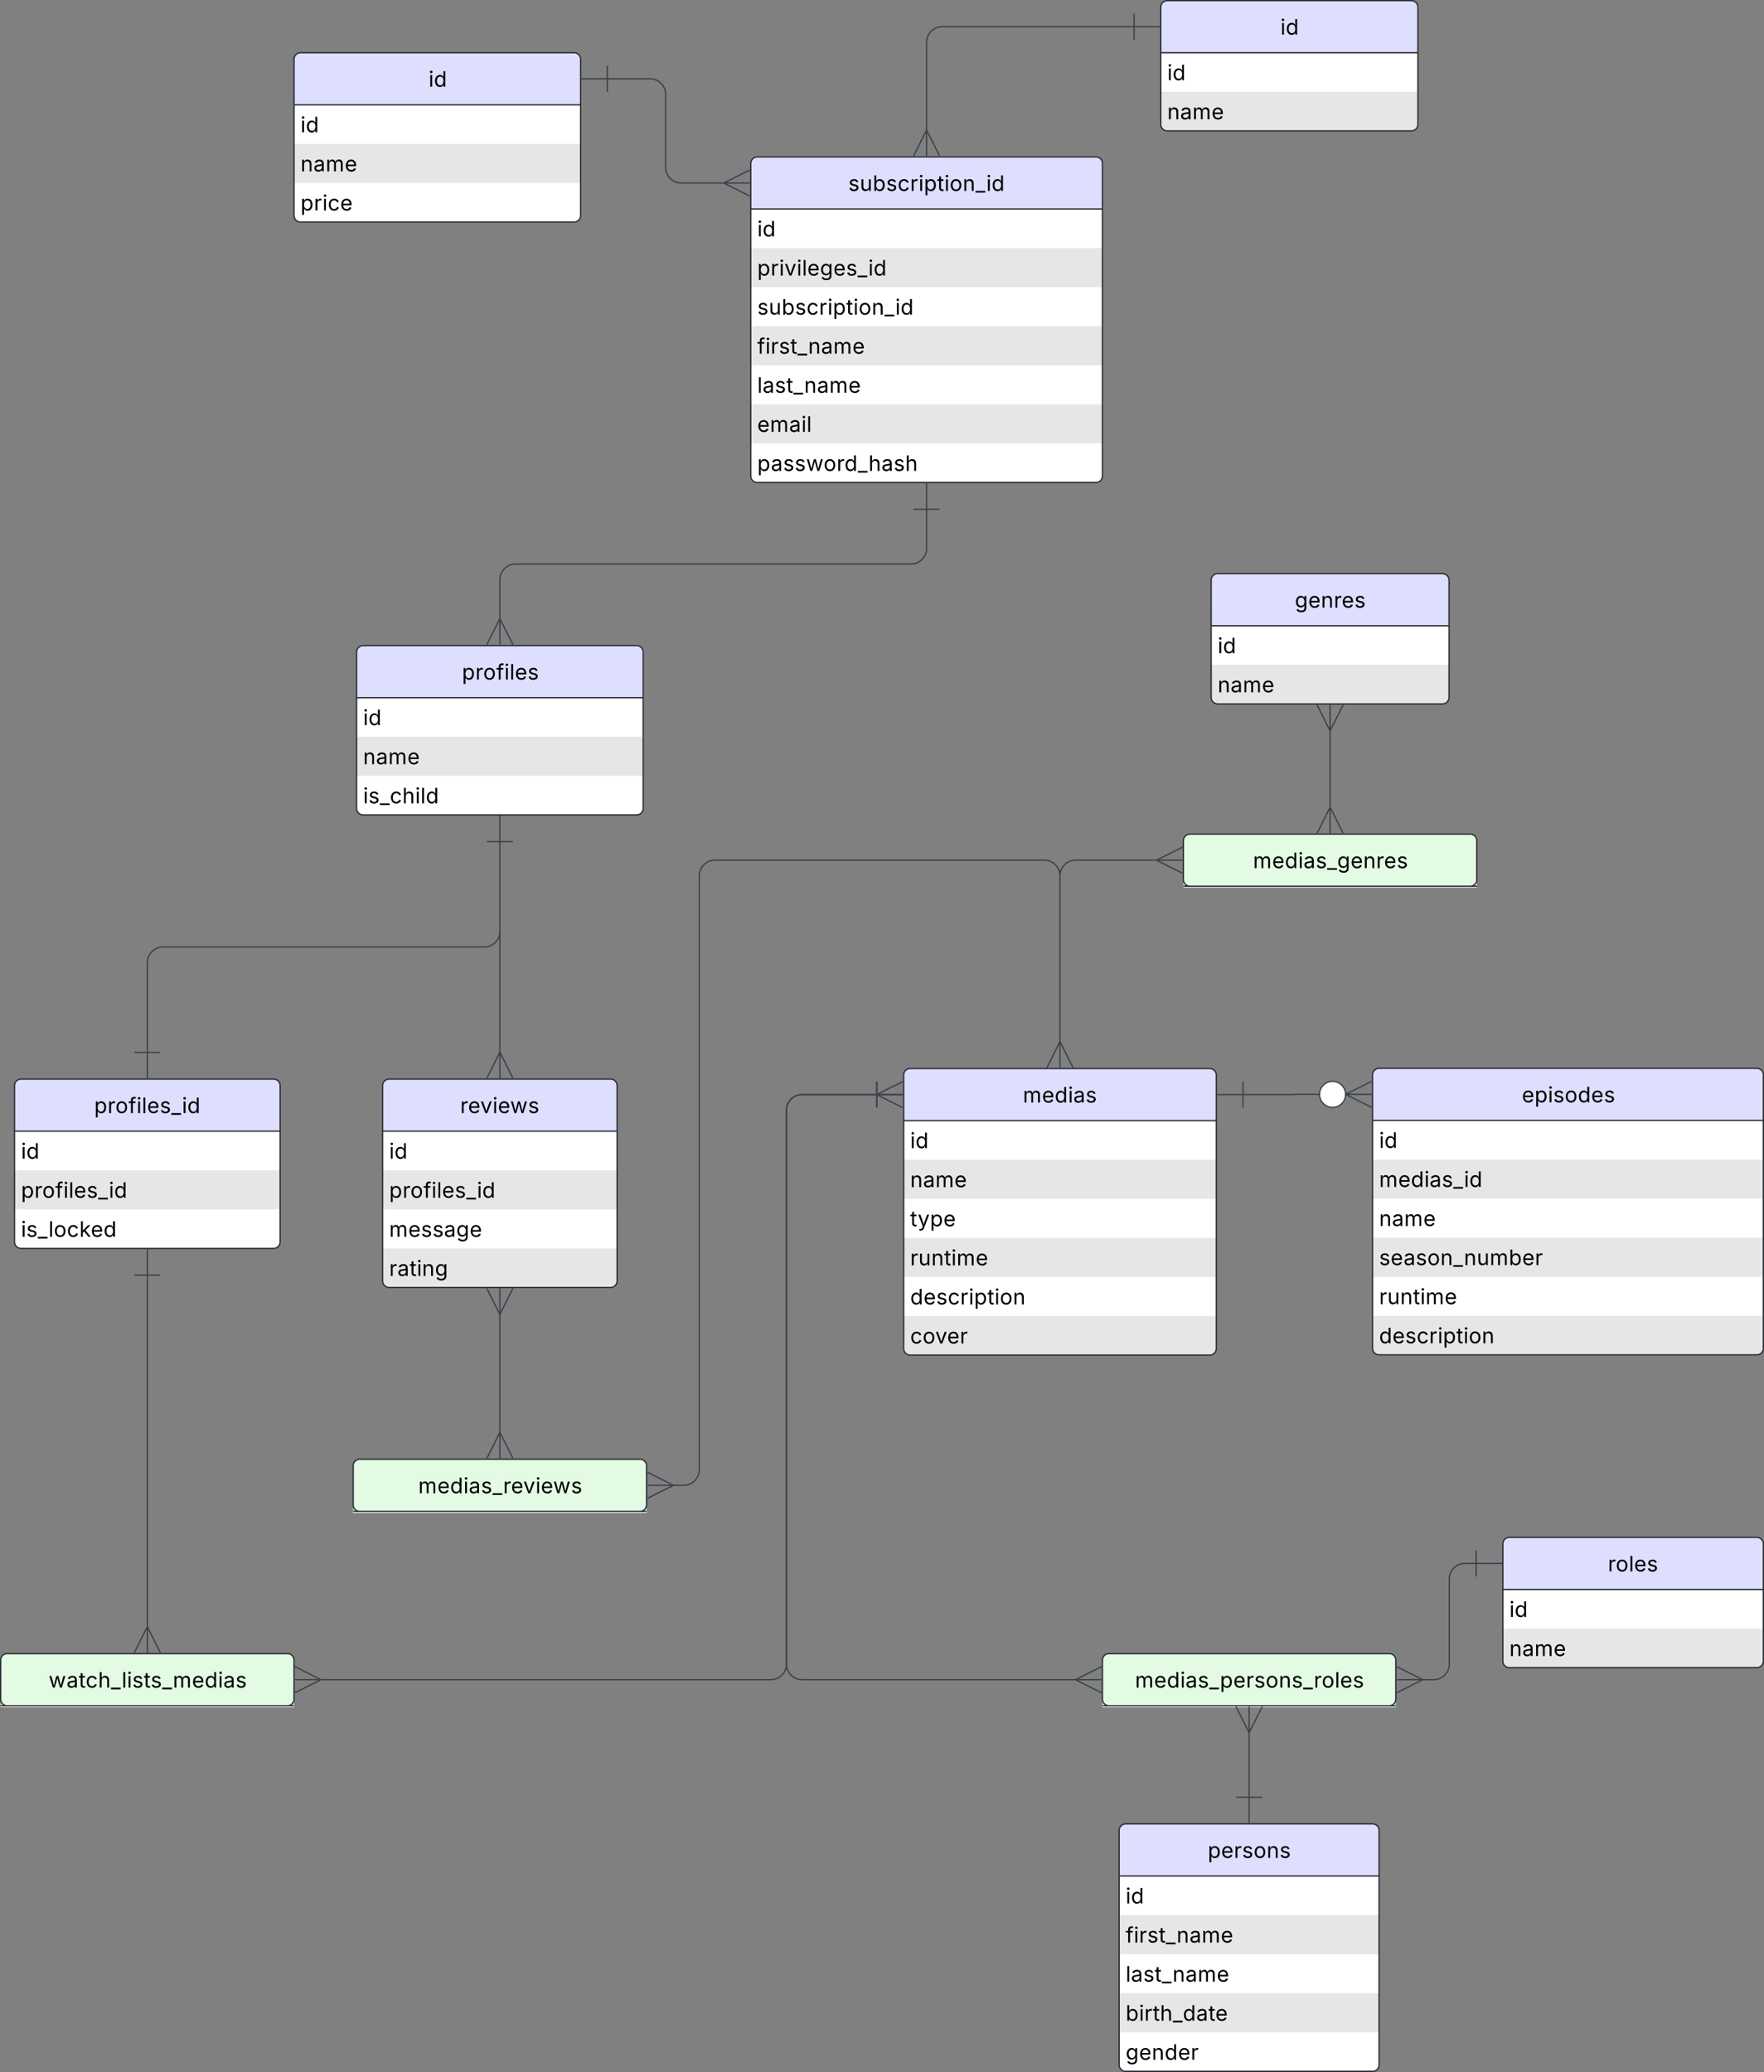 <svg xmlns="http://www.w3.org/2000/svg" xmlns:xlink="http://www.w3.org/1999/xlink" xmlns:lucid="lucid" width="1354.26" height="1591"><rect width="100%" height="100%" fill="#808080" stroke="none"/><g transform="translate(-2806.166 657.089)" lucid:page-tab-id="0_0"><path d="M3382.54-531.6a5 5 0 0 1 5-5h260a5 5 0 0 1 5 5v240a5 5 0 0 1-5 5h-260a5 5 0 0 1-5-5z" fill="#fff"/><path d="M3382.54-496.6v-35a5 5 0 0 1 5-5h260a5 5 0 0 1 5 5v35" fill="#dedeff"/><path d="M3382.54-496.6v31h270v-31" fill="#fff"/><path d="M3382.54-466.6v31h270v-31" fill="#e6e6e6"/><path d="M3382.54-436.6v31h270v-31" fill="#fff"/><path d="M3382.54-406.6v31h270v-31" fill="#e6e6e6"/><path d="M3382.54-376.6v31h270v-31" fill="#fff"/><path d="M3382.54-346.6v31h270v-31" fill="#e6e6e6"/><path d="M3382.54-316.6v25a5 5 0 0 0 5 5h260a5 5 0 0 0 5-5v-25" fill="#fff"/><path d="M3382.54-496.6h270M3382.54-531.6a5 5 0 0 1 5-5h260a5 5 0 0 1 5 5v240a5 5 0 0 1-5 5h-260a5 5 0 0 1-5-5z" stroke="#282c33" fill="none"/><use xlink:href="#a" transform="matrix(1,0,0,1,3392.54,-536.589) translate(64.894 26.09)"/><use xlink:href="#b" transform="matrix(1,0,0,1,3387.54,-494.089) translate(0 18.59)"/><use xlink:href="#c" transform="matrix(1,0,0,1,3387.54,-464.089) translate(0 18.59)"/><use xlink:href="#a" transform="matrix(1,0,0,1,3387.54,-434.089) translate(0 18.59)"/><use xlink:href="#d" transform="matrix(1,0,0,1,3387.54,-404.089) translate(0 18.59)"/><use xlink:href="#e" transform="matrix(1,0,0,1,3387.54,-374.089) translate(0 18.59)"/><use xlink:href="#f" transform="matrix(1,0,0,1,3387.54,-344.089) translate(0 18.59)"/><use xlink:href="#g" transform="matrix(1,0,0,1,3387.54,-314.089) translate(0 18.59)"/><path d="M3031.9-611.6a5 5 0 0 1 5-5h210a5 5 0 0 1 5 5v120a5 5 0 0 1-5 5h-210a5 5 0 0 1-5-5z" fill="#fff"/><path d="M3031.9-576.6v-35a5 5 0 0 1 5-5h210a5 5 0 0 1 5 5v35" fill="#dedeff"/><path d="M3031.9-576.6v31h220v-31" fill="#fff"/><path d="M3031.9-546.6v31h220v-31" fill="#e6e6e6"/><path d="M3031.9-516.6v25a5 5 0 0 0 5 5h210a5 5 0 0 0 5-5v-25" fill="#fff"/><path d="M3031.9-576.6h220M3031.9-611.6a5 5 0 0 1 5-5h210a5 5 0 0 1 5 5v120a5 5 0 0 1-5 5h-210a5 5 0 0 1-5-5z" stroke="#282c33" fill="none"/><use xlink:href="#b" transform="matrix(1,0,0,1,3041.887,-616.589) translate(93.348 26.09)"/><use xlink:href="#b" transform="matrix(1,0,0,1,3036.887,-574.089) translate(0 18.59)"/><use xlink:href="#h" transform="matrix(1,0,0,1,3036.887,-544.089) translate(0 18.59)"/><use xlink:href="#i" transform="matrix(1,0,0,1,3036.887,-514.089) translate(0 18.59)"/><path d="M3272.4-596.6h32.8a12 12 0 0 1 12 12v56.04a12 12 0 0 0 12 12h33.43M3252.4-596.6h20m0 10v-20M3381.82-516.56h-20m20-10l-20 10m20 10l-20-10" stroke="#3a414a" fill="none"/><path d="M3697.32-651.6a5 5 0 0 1 5-5h187.4a5 5 0 0 1 5 5v90a5 5 0 0 1-5 5h-187.4a5 5 0 0 1-5-5z" fill="#fff"/><path d="M3697.32-616.6v-35a5 5 0 0 1 5-5h187.4a5 5 0 0 1 5 5v35" fill="#dedeff"/><path d="M3697.32-616.6v31h197.4v-31" fill="#fff"/><path d="M3697.32-586.6v25a5 5 0 0 0 5 5h187.4a5 5 0 0 0 5-5v-25" fill="#e6e6e6"/><path d="M3697.32-616.6h197.4M3697.32-651.6a5 5 0 0 1 5-5h187.4a5 5 0 0 1 5 5v90a5 5 0 0 1-5 5h-187.4a5 5 0 0 1-5-5z" stroke="#282c33" fill="none"/><use xlink:href="#b" transform="matrix(1,0,0,1,3707.319,-656.589) translate(81.848 26.09)"/><use xlink:href="#b" transform="matrix(1,0,0,1,3702.319,-614.089) translate(0 18.59)"/><use xlink:href="#h" transform="matrix(1,0,0,1,3702.319,-584.089) translate(0 18.59)"/><path d="M3676.82-636.6h-147.28a12 12 0 0 0-12 12v68.1M3696.82-636.6h-20m0-10v20M3517.54-537.3v-20m10 20l-10-20m-10 20l10-20" stroke="#3a414a" fill="none"/><path d="M2817.32 176.5a5 5 0 0 1 5-5h193.9a5 5 0 0 1 5.02 5v120a5 5 0 0 1-5 5H2822.3a5 5 0 0 1-5-5z" fill="#fff"/><path d="M2817.32 211.5v-35a5 5 0 0 1 5-5h193.9a5 5 0 0 1 5.02 5v35" fill="#dedeff"/><path d="M2817.32 211.5v31h203.9l.02-31" fill="#fff"/><path d="M2817.32 241.5v31h203.9l.02-31" fill="#e6e6e6"/><path d="M2817.32 271.5v25a5 5 0 0 0 5 5h193.9a5 5 0 0 0 5.02-5v-25" fill="#fff"/><path d="M2817.32 211.5h203.9M2817.32 176.5a5 5 0 0 1 5-5h193.9a5 5 0 0 1 5.02 5v120a5 5 0 0 1-5 5H2822.3a5 5 0 0 1-5-5z" stroke="#282c33" fill="none"/><use xlink:href="#j" transform="matrix(1,0,0,1,2827.319,171.512) translate(51.143 26.09)"/><use xlink:href="#b" transform="matrix(1,0,0,1,2822.319,214.012) translate(0 18.59)"/><use xlink:href="#j" transform="matrix(1,0,0,1,2822.319,244.012) translate(0 18.59)"/><use xlink:href="#k" transform="matrix(1,0,0,1,2822.319,274.012) translate(0 18.59)"/><path d="M3079.93-156.36a5 5 0 0 1 5-5h210a5 5 0 0 1 5 5v120a5 5 0 0 1-5 5h-210a5 5 0 0 1-5-5z" fill="#fff"/><path d="M3079.93-121.36v-35a5 5 0 0 1 5-5h210a5 5 0 0 1 5 5v35" fill="#dedeff"/><path d="M3079.93-121.36v31h220v-31" fill="#fff"/><path d="M3079.93-91.36v31h220v-31" fill="#e6e6e6"/><path d="M3079.93-61.36v25a5 5 0 0 0 5 5h210a5 5 0 0 0 5-5v-25" fill="#fff"/><path d="M3079.93-121.36h220M3079.93-156.36a5 5 0 0 1 5-5h210a5 5 0 0 1 5 5v120a5 5 0 0 1-5 5h-210a5 5 0 0 1-5-5z" stroke="#282c33" fill="none"/><use xlink:href="#l" transform="matrix(1,0,0,1,3089.929,-161.363) translate(70.894 26.09)"/><use xlink:href="#b" transform="matrix(1,0,0,1,3084.929,-118.863) translate(0 18.59)"/><use xlink:href="#h" transform="matrix(1,0,0,1,3084.929,-88.863) translate(0 18.59)"/><use xlink:href="#m" transform="matrix(1,0,0,1,3084.929,-58.863) translate(0 18.59)"/><path d="M3517.54-266.1v30.12a12 12 0 0 1-12 12h-303.6a12 12 0 0 0-12 12v30.7M3517.54-286.1v20m-10 0h20M3189.93-162.1v-20m10 20l-10-20m-10 20l10-20M3189.93-10.86V151.6M3189.93-30.86v20m-10 0h20M3189.93 170.8v-20m10 20l-10-20m-10 20l10-20M3189.93-10.86v68.94a12 12 0 0 1-12 12h-246.65a12 12 0 0 0-12 12V151M3189.93-30.86v20m-10 0h20M2919.28 171v-20m10 0h-20" stroke="#3a414a" fill="none"/><path d="M3499.93 168.4a5 5 0 0 1 5-5h230a5 5 0 0 1 5 5v210a5 5 0 0 1-5 5h-230a5 5 0 0 1-5-5z" fill="#fff"/><path d="M3499.93 203.4v-35a5 5 0 0 1 5-5h230a5 5 0 0 1 5 5v35" fill="#dedeff"/><path d="M3499.93 203.4v31h240v-31" fill="#fff"/><path d="M3499.93 233.4v31h240v-31" fill="#e6e6e6"/><path d="M3499.93 263.4v31h240v-31" fill="#fff"/><path d="M3499.93 293.4v31h240v-31" fill="#e6e6e6"/><path d="M3499.93 323.4v31h240v-31" fill="#fff"/><path d="M3499.93 353.4v25a5 5 0 0 0 5 5h230a5 5 0 0 0 5-5v-25" fill="#e6e6e6"/><path d="M3499.93 203.4h240M3499.93 168.4a5 5 0 0 1 5-5h230a5 5 0 0 1 5 5v210a5 5 0 0 1-5 5h-230a5 5 0 0 1-5-5z" stroke="#282c33" fill="none"/><use xlink:href="#n" transform="matrix(1,0,0,1,3509.929,163.411) translate(81.518 26.09)"/><use xlink:href="#b" transform="matrix(1,0,0,1,3504.929,205.911) translate(0 18.59)"/><use xlink:href="#h" transform="matrix(1,0,0,1,3504.929,235.911) translate(0 18.59)"/><use xlink:href="#o" transform="matrix(1,0,0,1,3504.929,265.911) translate(0 18.59)"/><use xlink:href="#p" transform="matrix(1,0,0,1,3504.929,295.911) translate(0 18.59)"/><use xlink:href="#q" transform="matrix(1,0,0,1,3504.929,325.911) translate(0 18.59)"/><use xlink:href="#r" transform="matrix(1,0,0,1,3504.929,355.911) translate(0 18.59)"/><path d="M3479.43 183.4h-57.5a12 12 0 0 0-12 12v425.26a12 12 0 0 0 12 12h210.7M3499.43 183.4h-20m0-10v20M3651.82 632.66h-20m20-10l-20 10m20 10l-20-10" stroke="#3a414a" fill="none"/><path d="M3859.93 168.23a5 5 0 0 1 5-5h290a5 5 0 0 1 5 5v210a5 5 0 0 1-5 5h-290a5 5 0 0 1-5-5z" fill="#fff"/><path d="M3859.93 203.23v-35a5 5 0 0 1 5-5h290a5 5 0 0 1 5 5v35" fill="#dedeff"/><path d="M3859.93 203.23v31h300v-31" fill="#fff"/><path d="M3859.93 233.23v31h300v-31" fill="#e6e6e6"/><path d="M3859.93 263.23v31h300v-31" fill="#fff"/><path d="M3859.93 293.23v31h300v-31" fill="#e6e6e6"/><path d="M3859.93 323.23v31h300v-31" fill="#fff"/><path d="M3859.93 353.23v25a5 5 0 0 0 5 5h290a5 5 0 0 0 5-5v-25" fill="#e6e6e6"/><path d="M3859.93 203.23h300M3859.93 168.23a5 5 0 0 1 5-5h290a5 5 0 0 1 5 5v210a5 5 0 0 1-5 5h-290a5 5 0 0 1-5-5z" stroke="#282c33" fill="none"/><use xlink:href="#s" transform="matrix(1,0,0,1,3869.929,163.229) translate(104.609 26.09)"/><use xlink:href="#b" transform="matrix(1,0,0,1,3864.929,205.729) translate(0 18.59)"/><use xlink:href="#t" transform="matrix(1,0,0,1,3864.929,235.729) translate(0 18.59)"/><use xlink:href="#h" transform="matrix(1,0,0,1,3864.929,265.729) translate(0 18.59)"/><use xlink:href="#u" transform="matrix(1,0,0,1,3864.929,295.729) translate(0 18.59)"/><use xlink:href="#p" transform="matrix(1,0,0,1,3864.929,325.729) translate(0 18.59)"/><use xlink:href="#q" transform="matrix(1,0,0,1,3864.929,355.729) translate(0 18.59)"/><path d="M3736-211.6a5 5 0 0 1 5-5h172.62a5 5 0 0 1 5 5v90a5 5 0 0 1-5 5h-172.6a5 5 0 0 1-5-5z" fill="#fff"/><path d="M3736-176.6v-35a5 5 0 0 1 5-5h172.62a5 5 0 0 1 5 5v35" fill="#dedeff"/><path d="M3736-176.6v31h182.62v-31" fill="#fff"/><path d="M3736-146.6v25a5 5 0 0 0 5 5h172.62a5 5 0 0 0 5-5v-25" fill="#e6e6e6"/><path d="M3736-176.6h182.62M3736-211.6a5 5 0 0 1 5-5h172.62a5 5 0 0 1 5 5v90a5 5 0 0 1-5 5h-172.6a5 5 0 0 1-5-5z" stroke="#282c33" fill="none"/><use xlink:href="#v" transform="matrix(1,0,0,1,3746.014,-216.589) translate(54.232 26.09)"/><use xlink:href="#b" transform="matrix(1,0,0,1,3741.014,-174.089) translate(0 18.59)"/><use xlink:href="#h" transform="matrix(1,0,0,1,3741.014,-144.089) translate(0 18.59)"/><path d="M3665.37 748.4a5 5 0 0 1 5-5h189.56a5 5 0 0 1 5 5v180a5 5 0 0 1-5 5h-189.56a5 5 0 0 1-5-5z" fill="#fff"/><path d="M3665.37 783.4v-35a5 5 0 0 1 5-5h189.56a5 5 0 0 1 5 5v35" fill="#dedeff"/><path d="M3665.37 783.4v31h199.56v-31" fill="#fff"/><path d="M3665.37 813.4v31h199.56v-31" fill="#e6e6e6"/><path d="M3665.37 843.4v31h199.56v-31" fill="#fff"/><path d="M3665.37 873.4v31h199.56v-31" fill="#e6e6e6"/><path d="M3665.37 903.4v25a5 5 0 0 0 5 5h189.56a5 5 0 0 0 5-5v-25" fill="#fff"/><path d="M3665.37 783.4h199.56M3665.37 748.4a5 5 0 0 1 5-5h189.56a5 5 0 0 1 5 5v180a5 5 0 0 1-5 5h-189.56a5 5 0 0 1-5-5z" stroke="#282c33" fill="none"/><use xlink:href="#w" transform="matrix(1,0,0,1,3675.371,743.411) translate(58.044 26.09)"/><use xlink:href="#b" transform="matrix(1,0,0,1,3670.371,785.911) translate(0 18.59)"/><use xlink:href="#d" transform="matrix(1,0,0,1,3670.371,815.911) translate(0 18.59)"/><use xlink:href="#e" transform="matrix(1,0,0,1,3670.371,845.911) translate(0 18.59)"/><use xlink:href="#x" transform="matrix(1,0,0,1,3670.371,875.911) translate(0 18.59)"/><use xlink:href="#y" transform="matrix(1,0,0,1,3670.371,905.911) translate(0 18.59)"/><path d="M3959.93 528.4a5 5 0 0 1 5-5h190a5 5 0 0 1 5 5v90a5 5 0 0 1-5 5h-190a5 5 0 0 1-5-5z" fill="#fff"/><path d="M3959.93 563.4v-35a5 5 0 0 1 5-5h190a5 5 0 0 1 5 5v35" fill="#dedeff"/><path d="M3959.93 563.4v31h200v-31" fill="#fff"/><path d="M3959.93 593.4v25a5 5 0 0 0 5 5h190a5 5 0 0 0 5-5v-25" fill="#e6e6e6"/><path d="M3959.93 563.4h200M3959.93 528.4a5 5 0 0 1 5-5h190a5 5 0 0 1 5 5v90a5 5 0 0 1-5 5h-190a5 5 0 0 1-5-5z" stroke="#282c33" fill="none"/><use xlink:href="#z" transform="matrix(1,0,0,1,3969.929,523.411) translate(70.644 26.09)"/><use xlink:href="#b" transform="matrix(1,0,0,1,3964.929,565.911) translate(0 18.59)"/><use xlink:href="#h" transform="matrix(1,0,0,1,3964.929,595.911) translate(0 18.59)"/><path d="M3652.54 617.66a5 5 0 0 1 5-5h215.22a5 5 0 0 1 5 5v30a5 5 0 0 1-5 5h-215.22a5 5 0 0 1-5-5z" fill="#fff"/><path d="M3652.54 652.66v-35a5 5 0 0 1 5-5h215.22a5 5 0 0 1 5 5v35" fill="#e3fae3"/><path d="M3652.54 652.66v1h225.22v-1" fill="#fff"/><path d="M3652.54 652.66v1h225.22v-1" fill="#fff"/><path d="M3652.54 652.66v1h225.22v-1" fill="#fff"/><path d="M3652.54 652.66v1h225.22v-1M3652.54 652.66h225.22" fill="#fff"/><path d="M3652.54 652.66h225.22M3652.54 617.66a5 5 0 0 1 5-5h215.22a5 5 0 0 1 5 5v30a5 5 0 0 1-5 5h-215.22a5 5 0 0 1-5-5zM3712.54 652.66" stroke="#282c33" fill="none"/><use xlink:href="#A" transform="matrix(1,0,0,1,3662.54,612.662) translate(15.009 26.09)"/><path d="M3765.15 722.9v-50.33M3765.15 742.9v-20m10 0h-20M3765.15 653.4v20m-10-20l10 20m10-20l-10 20M3939.43 543.4h-8.6a12 12 0 0 0-12 12v65.26a12 12 0 0 1-12 12h-9.16M3959.43 543.4h-20m0-10v20M3878.48 632.66h20m-20 10l20-10m-20-10l20 10M3479.43 183.4h-57.5a12 12 0 0 0-12 12v425.26a12 12 0 0 1-12 12H3051.8M3499.2 183.4h-20m20-10l-20 10m20 10l-20-10m0-10v20M3032.6 632.66h20m-20 10l20-10m-20-10l20 10" stroke="#3a414a" fill="none"/><path d="M2806.67 617.66a5 5 0 0 1 5-5h215.22a5 5 0 0 1 5 5v30a5 5 0 0 1-5 5h-215.23a5 5 0 0 1-5-5z" fill="#fff"/><path d="M2806.67 652.66v-35a5 5 0 0 1 5-5h215.22a5 5 0 0 1 5 5v35" fill="#e3fae3"/><path d="M2806.67 652.66v1h225.22v-1" fill="#fff"/><path d="M2806.67 652.66v1h225.22v-1" fill="#fff"/><path d="M2806.67 652.66v1h225.22v-1" fill="#fff"/><path d="M2806.67 652.66v1h225.22v-1M2806.67 652.66h225.22" fill="#fff"/><path d="M2806.67 652.66h225.22M2806.67 617.66a5 5 0 0 1 5-5h215.22a5 5 0 0 1 5 5v30a5 5 0 0 1-5 5h-215.23a5 5 0 0 1-5-5zM2866.67 652.66" stroke="#282c33" fill="none"/><use xlink:href="#B" transform="matrix(1,0,0,1,2816.666,612.662) translate(26.836 26.09)"/><path d="M2919.28 322v270.75M2919.28 302v20m-10 0h20M2919.28 611.94v-20m10 20l-10-20m-10 20l10-20" stroke="#3a414a" fill="none"/><path d="M3099.93 176.5a5 5 0 0 1 5-5h170a5 5 0 0 1 5 5v150a5 5 0 0 1-5 5h-170a5 5 0 0 1-5-5z" fill="#fff"/><path d="M3099.93 211.5v-35a5 5 0 0 1 5-5h170a5 5 0 0 1 5 5v35" fill="#dedeff"/><path d="M3099.93 211.5v31h180v-31" fill="#fff"/><path d="M3099.93 241.5v31h180v-31" fill="#e6e6e6"/><path d="M3099.93 271.5v31h180v-31" fill="#fff"/><path d="M3099.93 301.5v25a5 5 0 0 0 5 5h170a5 5 0 0 0 5-5v-25" fill="#e6e6e6"/><path d="M3099.93 211.5h180M3099.93 176.5a5 5 0 0 1 5-5h170a5 5 0 0 1 5 5v150a5 5 0 0 1-5 5h-170a5 5 0 0 1-5-5z" stroke="#282c33" fill="none"/><use xlink:href="#C" transform="matrix(1,0,0,1,3109.929,171.512) translate(49.544 26.09)"/><use xlink:href="#b" transform="matrix(1,0,0,1,3104.929,214.012) translate(0 18.59)"/><use xlink:href="#j" transform="matrix(1,0,0,1,3104.929,244.012) translate(0 18.59)"/><use xlink:href="#D" transform="matrix(1,0,0,1,3104.929,274.012) translate(0 18.59)"/><use xlink:href="#E" transform="matrix(1,0,0,1,3104.929,304.012) translate(0 18.59)"/><path d="M3619.93 143.5V15.4a12 12 0 0 1 12-12h62.87M3619.93 162.7v-20m10 20l-10-20m-10 20l10-20M3714 3.4h-20m20-10l-20 10m20 10l-20-10M3827.32-96.68v60.18M3827.32-115.86v20m-10-20l10 20m10-20l-10 20M3827.32-17.3v-20m10 20l-10-20m-10 20l10-20M3619.93 143.5V15.4a12 12 0 0 0-12-12h-252.9a12 12 0 0 0-12 12v456a12 12 0 0 1-12 12h-8.58M3619.93 162.7v-20m10 20l-10-20m-10 20l10-20M3303.26 483.4h20m-20 10l20-10m-20-10l20 10" stroke="#3a414a" fill="none"/><path d="M3077.32 468.4a5 5 0 0 1 5-5h215.22a5 5 0 0 1 5 5v30a5 5 0 0 1-5 5h-215.22a5 5 0 0 1-5-5z" fill="#fff"/><path d="M3077.32 503.4v-35a5 5 0 0 1 5-5h215.22a5 5 0 0 1 5 5v35" fill="#e3fae3"/><path d="M3077.32 503.4v1h225.22v-1" fill="#fff"/><path d="M3077.32 503.4v1h225.22v-1" fill="#fff"/><path d="M3077.32 503.4v1h225.22v-1" fill="#fff"/><path d="M3077.32 503.4v1h225.22v-1M3077.32 503.4h225.22" fill="#fff"/><path d="M3077.32 503.4h225.22M3077.32 468.4a5 5 0 0 1 5-5h215.22a5 5 0 0 1 5 5v30a5 5 0 0 1-5 5h-215.22a5 5 0 0 1-5-5zM3137.32 503.4" stroke="#282c33" fill="none"/><use xlink:href="#F" transform="matrix(1,0,0,1,3087.319,463.411) translate(39.963 26.09)"/><path d="M3714.7-11.6a5 5 0 0 1 5-5h215.23a5 5 0 0 1 5 5v30a5 5 0 0 1-5 5H3719.7a5 5 0 0 1-5-5z" fill="#fff"/><path d="M3714.7 23.4v-35a5 5 0 0 1 5-5h215.23a5 5 0 0 1 5 5v35" fill="#e3fae3"/><path d="M3714.7 23.4v1h225.23v-1" fill="#fff"/><path d="M3714.7 23.4v1h225.23v-1" fill="#fff"/><path d="M3714.7 23.4v1h225.23v-1" fill="#fff"/><path d="M3714.7 23.4v1h225.23v-1M3714.7 23.4h225.23" fill="#fff"/><path d="M3714.7 23.4h225.23M3714.7-11.6a5 5 0 0 1 5-5h215.23a5 5 0 0 1 5 5v30a5 5 0 0 1-5 5H3719.7a5 5 0 0 1-5-5zM3774.7 23.4" stroke="#282c33" fill="none"/><use xlink:href="#G" transform="matrix(1,0,0,1,3724.708,-16.589) translate(43.433 26.09)"/><path d="M3189.93 351.42v92.08M3189.93 332.24v20m-10-20l10 20m10-20l-10 20M3189.93 462.7v-20m10 20l-10-20m-10 20l10-20M3760.43 183.4h39.4a.1.1 0 0 0 .1-.08.1.1 0 0 1 .1-.1h19.4M3740.43 183.4h20m0 10v-20" stroke="#3a414a" fill="none"/><path d="M3859.2 183.23h-20m20-10l-20 10m20 10l-20-10m0 0c0 5.52-4.47 10-10 10-5.52 0-10-4.48-10-10s4.48-10 10-10c5.53 0 10 4.48 10 10z" stroke="#3a414a" fill="#fff"/><defs><path d="M538 24C308 24 148-78 108-271l171-41c32 123 123 178 257 178 156 0 256-77 256-169 0-77-54-128-164-154l-186-44c-203-48-300-148-300-305 0-192 176-326 414-326 230 0 351 112 402 269l-163 42c-31-80-94-158-238-158-133 0-233 69-233 162 0 83 57 129 188 160l169 40c203 48 298 149 298 302 0 196-179 339-441 339" id="H"/><path d="M537 14c-226 0-379-139-379-422v-710h180v695c0 172 97 275 253 275 160 0 281-109 281-300v-670h181V0H879v-209C806-46 684 14 537 14" id="I"/><path d="M677 24c-213 0-288-135-325-197h-20V0H158v-1490h180v551h14c37-59 106-193 324-193 279 0 474 222 474 576 0 356-194 580-473 580zm-27-161c209 0 317-186 317-421 0-232-105-413-317-413-206 0-314 166-314 413 0 249 111 421 314 421" id="J"/><path d="M613 24c-304 0-509-231-509-576 0-350 205-580 509-580 216 0 392 114 453 309l-173 49c-33-115-133-197-280-197-223 0-326 196-326 419 0 220 103 415 326 415 150 0 252-85 285-206l172 49C1010-95 832 24 613 24" id="K"/><path d="M158 0v-1118h174v172h12c41-113 157-188 290-188 26 0 70 2 91 3v181c-11-2-60-10-108-10-161 0-279 109-279 260V0H158" id="L"/><path d="M158 0v-1118h180V0H158zm91-1301c-68 0-125-53-125-119s57-119 125-119c69 0 126 53 126 119s-57 119-126 119" id="M"/><path d="M158 418v-1536h174v179h20c37-59 106-193 324-193 279 0 474 222 474 576 0 356-194 580-473 580-213 0-288-135-325-197h-14v591H158zm492-555c209 0 317-186 317-421 0-232-105-413-317-413-206 0-314 166-314 413 0 249 111 421 314 421" id="N"/><path d="M598-1118v154H368v674c0 100 37 144 132 144 23 0 62-6 92-12L629-6c-37 13-88 20-134 20-193 0-307-107-307-290v-688H20v-154h168v-266h180v266h230" id="O"/><path d="M613 24c-304 0-509-231-509-576 0-350 205-580 509-580 305 0 511 230 511 580 0 345-206 576-511 576zm0-161c226 0 329-195 329-415 0-222-103-419-329-419-223 0-326 196-326 419 0 220 103 415 326 415" id="P"/><path d="M338-670V0H158v-1118h173l1 207c72-158 192-221 342-221 226 0 378 139 378 422V0H872v-695c0-172-96-275-252-275-161 0-282 109-282 300" id="Q"/><path d="M934 0v166H0V0h934" id="R"/><path d="M577 24c-279 0-473-224-473-580 0-354 195-576 474-576 218 0 287 134 324 193h14v-551h180V0H922v-173h-20C865-111 790 24 577 24zm27-161c203 0 314-172 314-421 0-247-108-413-314-413-212 0-317 181-317 413 0 235 108 421 317 421" id="S"/><g id="a"><use transform="matrix(0.008,0,0,0.008,0,0)" xlink:href="#H"/><use transform="matrix(0.008,0,0,0.008,8.836,0)" xlink:href="#I"/><use transform="matrix(0.008,0,0,0.008,18.734,0)" xlink:href="#J"/><use transform="matrix(0.008,0,0,0.008,28.984,0)" xlink:href="#H"/><use transform="matrix(0.008,0,0,0.008,37.82,0)" xlink:href="#K"/><use transform="matrix(0.008,0,0,0.008,47.384,0)" xlink:href="#L"/><use transform="matrix(0.008,0,0,0.008,53.947,0)" xlink:href="#M"/><use transform="matrix(0.008,0,0,0.008,58.001,0)" xlink:href="#N"/><use transform="matrix(0.008,0,0,0.008,68.251,0)" xlink:href="#O"/><use transform="matrix(0.008,0,0,0.008,73.728,0)" xlink:href="#M"/><use transform="matrix(0.008,0,0,0.008,77.782,0)" xlink:href="#P"/><use transform="matrix(0.008,0,0,0.008,87.82,0)" xlink:href="#Q"/><use transform="matrix(0.008,0,0,0.008,97.71,0)" xlink:href="#R"/><use transform="matrix(0.008,0,0,0.008,105.908,0)" xlink:href="#M"/><use transform="matrix(0.008,0,0,0.008,109.963,0)" xlink:href="#S"/></g><g id="b"><use transform="matrix(0.008,0,0,0.008,0,0)" xlink:href="#M"/><use transform="matrix(0.008,0,0,0.008,4.054,0)" xlink:href="#S"/></g><path d="M481 0L54-1118h197c107 314 236 620 325 951 87-331 217-637 324-951h197L670 0H481" id="T"/><path d="M338-1490V0H158v-1490h180" id="U"/><path d="M628 24c-324 0-524-230-524-574 0-343 198-582 503-582 237 0 487 146 487 559v75H286c9 234 145 362 343 362 132 0 231-58 273-172l174 48C1024-91 857 24 628 24zM287-650h624c-17-190-120-322-304-322-192 0-309 151-320 322" id="V"/><path d="M611 442c-248 0-391-105-460-228l146-94c47 65 117 165 314 165 178 0 307-82 307-266v-224h-17C863-141 792-18 576-18c-268 0-472-195-472-546 0-346 197-568 476-568 216 0 288 133 326 193h17v-179h175V29c0 289-215 413-487 413zm-5-620c203 0 314-146 314-390 0-237-108-403-314-403-213 0-319 180-319 403 0 230 109 390 319 390" id="W"/><g id="c"><use transform="matrix(0.008,0,0,0.008,0,0)" xlink:href="#N"/><use transform="matrix(0.008,0,0,0.008,10.25,0)" xlink:href="#L"/><use transform="matrix(0.008,0,0,0.008,16.814,0)" xlink:href="#M"/><use transform="matrix(0.008,0,0,0.008,20.868,0)" xlink:href="#T"/><use transform="matrix(0.008,0,0,0.008,30.276,0)" xlink:href="#M"/><use transform="matrix(0.008,0,0,0.008,34.33,0)" xlink:href="#U"/><use transform="matrix(0.008,0,0,0.008,38.384,0)" xlink:href="#V"/><use transform="matrix(0.008,0,0,0.008,48.144,0)" xlink:href="#W"/><use transform="matrix(0.008,0,0,0.008,58.41,0)" xlink:href="#V"/><use transform="matrix(0.008,0,0,0.008,68.17,0)" xlink:href="#H"/><use transform="matrix(0.008,0,0,0.008,77.006,0)" xlink:href="#R"/><use transform="matrix(0.008,0,0,0.008,85.204,0)" xlink:href="#M"/><use transform="matrix(0.008,0,0,0.008,89.258,0)" xlink:href="#S"/></g><path d="M678-1118v154H420V0H240v-964H20v-154h220v-149c0-194 155-293 318-293 85 0 141 18 168 30l-50 154c-19-6-47-17-97-17-111 0-159 58-159 166v109h258" id="X"/><path d="M471 26C259 26 90-98 90-318c0-256 228-303 435-329 202-27 287-16 287-108 0-139-79-219-234-219-161 0-248 86-283 164l-173-57c86-203 278-265 451-265 150 0 419 46 419 395V0H815v-152h-12C765-73 660 26 471 26zm31-159c199 0 310-134 310-271v-155c-30 35-226 55-295 64-131 17-246 59-246 186 0 116 97 176 231 176" id="Y"/><path d="M158 0v-1118h175l1 205c55-151 181-225 313-225 147 0 245 90 285 228 53-141 190-228 352-228 194 0 352 125 352 384V0h-181v-749c0-161-105-225-225-225-151 0-243 103-243 244V0H807v-767c0-124-93-207-219-207-131 0-250 92-250 270V0H158" id="Z"/><g id="d"><use transform="matrix(0.008,0,0,0.008,0,0)" xlink:href="#X"/><use transform="matrix(0.008,0,0,0.008,6.196,0)" xlink:href="#M"/><use transform="matrix(0.008,0,0,0.008,10.25,0)" xlink:href="#L"/><use transform="matrix(0.008,0,0,0.008,16.552,0)" xlink:href="#H"/><use transform="matrix(0.008,0,0,0.008,25.388,0)" xlink:href="#O"/><use transform="matrix(0.008,0,0,0.008,30.864,0)" xlink:href="#R"/><use transform="matrix(0.008,0,0,0.008,39.063,0)" xlink:href="#Q"/><use transform="matrix(0.008,0,0,0.008,48.953,0)" xlink:href="#Y"/><use transform="matrix(0.008,0,0,0.008,58.353,0)" xlink:href="#Z"/><use transform="matrix(0.008,0,0,0.008,73.017,0)" xlink:href="#V"/></g><g id="e"><use transform="matrix(0.008,0,0,0.008,0,0)" xlink:href="#U"/><use transform="matrix(0.008,0,0,0.008,4.054,0)" xlink:href="#Y"/><use transform="matrix(0.008,0,0,0.008,13.454,0)" xlink:href="#H"/><use transform="matrix(0.008,0,0,0.008,22.29,0)" xlink:href="#O"/><use transform="matrix(0.008,0,0,0.008,27.766,0)" xlink:href="#R"/><use transform="matrix(0.008,0,0,0.008,35.965,0)" xlink:href="#Q"/><use transform="matrix(0.008,0,0,0.008,45.855,0)" xlink:href="#Y"/><use transform="matrix(0.008,0,0,0.008,55.255,0)" xlink:href="#Z"/><use transform="matrix(0.008,0,0,0.008,69.919,0)" xlink:href="#V"/></g><g id="f"><use transform="matrix(0.008,0,0,0.008,0,0)" xlink:href="#V"/><use transform="matrix(0.008,0,0,0.008,9.76,0)" xlink:href="#Z"/><use transform="matrix(0.008,0,0,0.008,24.423,0)" xlink:href="#Y"/><use transform="matrix(0.008,0,0,0.008,33.823,0)" xlink:href="#M"/><use transform="matrix(0.008,0,0,0.008,37.878,0)" xlink:href="#U"/></g><path d="M409 0L70-1118h191c89 329 165 560 243 925 75-353 154-601 240-925h192c85 325 161 564 235 922 77-354 157-598 244-922h191L1267 0h-179c-86-307-176-590-250-913C763-588 675-308 588 0H409" id="aa"/><path d="M338-670V0H158v-1490h180v566c73-149 190-208 336-208 226 0 379 139 379 422V0H872v-695c0-172-96-275-252-275-161 0-282 109-282 300" id="ab"/><g id="g"><use transform="matrix(0.008,0,0,0.008,0,0)" xlink:href="#N"/><use transform="matrix(0.008,0,0,0.008,10.413,0)" xlink:href="#Y"/><use transform="matrix(0.008,0,0,0.008,19.813,0)" xlink:href="#H"/><use transform="matrix(0.008,0,0,0.008,28.649,0)" xlink:href="#H"/><use transform="matrix(0.008,0,0,0.008,37.485,0)" xlink:href="#aa"/><use transform="matrix(0.008,0,0,0.008,50.882,0)" xlink:href="#P"/><use transform="matrix(0.008,0,0,0.008,60.92,0)" xlink:href="#L"/><use transform="matrix(0.008,0,0,0.008,66.944,0)" xlink:href="#S"/><use transform="matrix(0.008,0,0,0.008,77.194,0)" xlink:href="#R"/><use transform="matrix(0.008,0,0,0.008,85.392,0)" xlink:href="#ab"/><use transform="matrix(0.008,0,0,0.008,95.29,0)" xlink:href="#Y"/><use transform="matrix(0.008,0,0,0.008,104.69,0)" xlink:href="#H"/><use transform="matrix(0.008,0,0,0.008,113.526,0)" xlink:href="#ab"/></g><g id="h"><use transform="matrix(0.008,0,0,0.008,0,0)" xlink:href="#Q"/><use transform="matrix(0.008,0,0,0.008,9.89,0)" xlink:href="#Y"/><use transform="matrix(0.008,0,0,0.008,19.29,0)" xlink:href="#Z"/><use transform="matrix(0.008,0,0,0.008,33.954,0)" xlink:href="#V"/></g><g id="i"><use transform="matrix(0.008,0,0,0.008,0,0)" xlink:href="#N"/><use transform="matrix(0.008,0,0,0.008,10.25,0)" xlink:href="#L"/><use transform="matrix(0.008,0,0,0.008,16.814,0)" xlink:href="#M"/><use transform="matrix(0.008,0,0,0.008,20.868,0)" xlink:href="#K"/><use transform="matrix(0.008,0,0,0.008,30.431,0)" xlink:href="#V"/></g><g id="j"><use transform="matrix(0.008,0,0,0.008,0,0)" xlink:href="#N"/><use transform="matrix(0.008,0,0,0.008,10.25,0)" xlink:href="#L"/><use transform="matrix(0.008,0,0,0.008,16.274,0)" xlink:href="#P"/><use transform="matrix(0.008,0,0,0.008,26.312,0)" xlink:href="#X"/><use transform="matrix(0.008,0,0,0.008,32.507,0)" xlink:href="#M"/><use transform="matrix(0.008,0,0,0.008,36.562,0)" xlink:href="#U"/><use transform="matrix(0.008,0,0,0.008,40.616,0)" xlink:href="#V"/><use transform="matrix(0.008,0,0,0.008,50.375,0)" xlink:href="#H"/><use transform="matrix(0.008,0,0,0.008,59.211,0)" xlink:href="#R"/><use transform="matrix(0.008,0,0,0.008,67.41,0)" xlink:href="#M"/><use transform="matrix(0.008,0,0,0.008,71.464,0)" xlink:href="#S"/></g><path d="M158 0v-1490h180v865h22l478-493h223L593-638 1096 0H865L456-523 338-412V0H158" id="ac"/><g id="k"><use transform="matrix(0.008,0,0,0.008,0,0)" xlink:href="#M"/><use transform="matrix(0.008,0,0,0.008,4.054,0)" xlink:href="#H"/><use transform="matrix(0.008,0,0,0.008,12.89,0)" xlink:href="#R"/><use transform="matrix(0.008,0,0,0.008,21.088,0)" xlink:href="#U"/><use transform="matrix(0.008,0,0,0.008,25.143,0)" xlink:href="#P"/><use transform="matrix(0.008,0,0,0.008,35.18,0)" xlink:href="#K"/><use transform="matrix(0.008,0,0,0.008,44.744,0)" xlink:href="#ac"/><use transform="matrix(0.008,0,0,0.008,53.555,0)" xlink:href="#V"/><use transform="matrix(0.008,0,0,0.008,63.314,0)" xlink:href="#S"/></g><g id="l"><use transform="matrix(0.008,0,0,0.008,0,0)" xlink:href="#N"/><use transform="matrix(0.008,0,0,0.008,10.25,0)" xlink:href="#L"/><use transform="matrix(0.008,0,0,0.008,16.274,0)" xlink:href="#P"/><use transform="matrix(0.008,0,0,0.008,26.312,0)" xlink:href="#X"/><use transform="matrix(0.008,0,0,0.008,32.507,0)" xlink:href="#M"/><use transform="matrix(0.008,0,0,0.008,36.562,0)" xlink:href="#U"/><use transform="matrix(0.008,0,0,0.008,40.616,0)" xlink:href="#V"/><use transform="matrix(0.008,0,0,0.008,50.375,0)" xlink:href="#H"/></g><g id="m"><use transform="matrix(0.008,0,0,0.008,0,0)" xlink:href="#M"/><use transform="matrix(0.008,0,0,0.008,4.054,0)" xlink:href="#H"/><use transform="matrix(0.008,0,0,0.008,12.89,0)" xlink:href="#R"/><use transform="matrix(0.008,0,0,0.008,20.524,0)" xlink:href="#K"/><use transform="matrix(0.008,0,0,0.008,30.088,0)" xlink:href="#ab"/><use transform="matrix(0.008,0,0,0.008,39.986,0)" xlink:href="#M"/><use transform="matrix(0.008,0,0,0.008,44.041,0)" xlink:href="#U"/><use transform="matrix(0.008,0,0,0.008,48.095,0)" xlink:href="#S"/></g><g id="n"><use transform="matrix(0.008,0,0,0.008,0,0)" xlink:href="#Z"/><use transform="matrix(0.008,0,0,0.008,14.664,0)" xlink:href="#V"/><use transform="matrix(0.008,0,0,0.008,24.423,0)" xlink:href="#S"/><use transform="matrix(0.008,0,0,0.008,34.673,0)" xlink:href="#M"/><use transform="matrix(0.008,0,0,0.008,38.728,0)" xlink:href="#Y"/><use transform="matrix(0.008,0,0,0.008,48.128,0)" xlink:href="#H"/></g><path d="M140 405l46-156c120 36 205 19 263-150l32-93L54-1118h197c107 313 237 620 324 950 87-331 219-637 326-950h196L606 167c-68 178-176 259-334 259-64 0-113-12-132-21" id="ad"/><g id="o"><use transform="matrix(0.008,0,0,0.008,0,0)" xlink:href="#O"/><use transform="matrix(0.008,0,0,0.008,5.803,0)" xlink:href="#ad"/><use transform="matrix(0.008,0,0,0.008,15.211,0)" xlink:href="#N"/><use transform="matrix(0.008,0,0,0.008,25.461,0)" xlink:href="#V"/></g><g id="p"><use transform="matrix(0.008,0,0,0.008,0,0)" xlink:href="#L"/><use transform="matrix(0.008,0,0,0.008,6.302,0)" xlink:href="#I"/><use transform="matrix(0.008,0,0,0.008,16.201,0)" xlink:href="#Q"/><use transform="matrix(0.008,0,0,0.008,26.091,0)" xlink:href="#O"/><use transform="matrix(0.008,0,0,0.008,31.567,0)" xlink:href="#M"/><use transform="matrix(0.008,0,0,0.008,35.622,0)" xlink:href="#Z"/><use transform="matrix(0.008,0,0,0.008,50.285,0)" xlink:href="#V"/></g><g id="q"><use transform="matrix(0.008,0,0,0.008,0,0)" xlink:href="#S"/><use transform="matrix(0.008,0,0,0.008,10.25,0)" xlink:href="#V"/><use transform="matrix(0.008,0,0,0.008,20.01,0)" xlink:href="#H"/><use transform="matrix(0.008,0,0,0.008,28.845,0)" xlink:href="#K"/><use transform="matrix(0.008,0,0,0.008,38.409,0)" xlink:href="#L"/><use transform="matrix(0.008,0,0,0.008,44.972,0)" xlink:href="#M"/><use transform="matrix(0.008,0,0,0.008,49.027,0)" xlink:href="#N"/><use transform="matrix(0.008,0,0,0.008,59.277,0)" xlink:href="#O"/><use transform="matrix(0.008,0,0,0.008,64.753,0)" xlink:href="#M"/><use transform="matrix(0.008,0,0,0.008,68.807,0)" xlink:href="#P"/><use transform="matrix(0.008,0,0,0.008,78.845,0)" xlink:href="#Q"/></g><g id="r"><use transform="matrix(0.008,0,0,0.008,0,0)" xlink:href="#K"/><use transform="matrix(0.008,0,0,0.008,9.563,0)" xlink:href="#P"/><use transform="matrix(0.008,0,0,0.008,19.274,0)" xlink:href="#T"/><use transform="matrix(0.008,0,0,0.008,28.355,0)" xlink:href="#V"/><use transform="matrix(0.008,0,0,0.008,38.115,0)" xlink:href="#L"/></g><g id="s"><use transform="matrix(0.008,0,0,0.008,0,0)" xlink:href="#V"/><use transform="matrix(0.008,0,0,0.008,9.76,0)" xlink:href="#N"/><use transform="matrix(0.008,0,0,0.008,20.01,0)" xlink:href="#M"/><use transform="matrix(0.008,0,0,0.008,24.064,0)" xlink:href="#H"/><use transform="matrix(0.008,0,0,0.008,32.9,0)" xlink:href="#P"/><use transform="matrix(0.008,0,0,0.008,42.937,0)" xlink:href="#S"/><use transform="matrix(0.008,0,0,0.008,53.187,0)" xlink:href="#V"/><use transform="matrix(0.008,0,0,0.008,62.947,0)" xlink:href="#H"/></g><g id="t"><use transform="matrix(0.008,0,0,0.008,0,0)" xlink:href="#Z"/><use transform="matrix(0.008,0,0,0.008,14.664,0)" xlink:href="#V"/><use transform="matrix(0.008,0,0,0.008,24.423,0)" xlink:href="#S"/><use transform="matrix(0.008,0,0,0.008,34.673,0)" xlink:href="#M"/><use transform="matrix(0.008,0,0,0.008,38.728,0)" xlink:href="#Y"/><use transform="matrix(0.008,0,0,0.008,48.128,0)" xlink:href="#H"/><use transform="matrix(0.008,0,0,0.008,56.963,0)" xlink:href="#R"/><use transform="matrix(0.008,0,0,0.008,65.162,0)" xlink:href="#M"/><use transform="matrix(0.008,0,0,0.008,69.216,0)" xlink:href="#S"/></g><g id="u"><use transform="matrix(0.008,0,0,0.008,0,0)" xlink:href="#H"/><use transform="matrix(0.008,0,0,0.008,8.836,0)" xlink:href="#V"/><use transform="matrix(0.008,0,0,0.008,18.759,0)" xlink:href="#Y"/><use transform="matrix(0.008,0,0,0.008,28.159,0)" xlink:href="#H"/><use transform="matrix(0.008,0,0,0.008,36.995,0)" xlink:href="#P"/><use transform="matrix(0.008,0,0,0.008,47.032,0)" xlink:href="#Q"/><use transform="matrix(0.008,0,0,0.008,56.923,0)" xlink:href="#R"/><use transform="matrix(0.008,0,0,0.008,65.121,0)" xlink:href="#Q"/><use transform="matrix(0.008,0,0,0.008,75.011,0)" xlink:href="#I"/><use transform="matrix(0.008,0,0,0.008,84.91,0)" xlink:href="#Z"/><use transform="matrix(0.008,0,0,0.008,99.574,0)" xlink:href="#J"/><use transform="matrix(0.008,0,0,0.008,109.824,0)" xlink:href="#V"/><use transform="matrix(0.008,0,0,0.008,119.583,0)" xlink:href="#L"/></g><g id="v"><use transform="matrix(0.008,0,0,0.008,0,0)" xlink:href="#W"/><use transform="matrix(0.008,0,0,0.008,10.266,0)" xlink:href="#V"/><use transform="matrix(0.008,0,0,0.008,20.026,0)" xlink:href="#Q"/><use transform="matrix(0.008,0,0,0.008,29.916,0)" xlink:href="#L"/><use transform="matrix(0.008,0,0,0.008,35.94,0)" xlink:href="#V"/><use transform="matrix(0.008,0,0,0.008,45.7,0)" xlink:href="#H"/></g><g id="w"><use transform="matrix(0.008,0,0,0.008,0,0)" xlink:href="#N"/><use transform="matrix(0.008,0,0,0.008,10.25,0)" xlink:href="#V"/><use transform="matrix(0.008,0,0,0.008,20.01,0)" xlink:href="#L"/><use transform="matrix(0.008,0,0,0.008,26.312,0)" xlink:href="#H"/><use transform="matrix(0.008,0,0,0.008,35.147,0)" xlink:href="#P"/><use transform="matrix(0.008,0,0,0.008,45.185,0)" xlink:href="#Q"/><use transform="matrix(0.008,0,0,0.008,55.075,0)" xlink:href="#H"/></g><g id="x"><use transform="matrix(0.008,0,0,0.008,0,0)" xlink:href="#J"/><use transform="matrix(0.008,0,0,0.008,10.25,0)" xlink:href="#M"/><use transform="matrix(0.008,0,0,0.008,14.304,0)" xlink:href="#L"/><use transform="matrix(0.008,0,0,0.008,20.868,0)" xlink:href="#O"/><use transform="matrix(0.008,0,0,0.008,26.344,0)" xlink:href="#ab"/><use transform="matrix(0.008,0,0,0.008,36.243,0)" xlink:href="#R"/><use transform="matrix(0.008,0,0,0.008,43.877,0)" xlink:href="#S"/><use transform="matrix(0.008,0,0,0.008,54.127,0)" xlink:href="#Y"/><use transform="matrix(0.008,0,0,0.008,63.527,0)" xlink:href="#O"/><use transform="matrix(0.008,0,0,0.008,68.84,0)" xlink:href="#V"/></g><g id="y"><use transform="matrix(0.008,0,0,0.008,0,0)" xlink:href="#W"/><use transform="matrix(0.008,0,0,0.008,10.266,0)" xlink:href="#V"/><use transform="matrix(0.008,0,0,0.008,20.026,0)" xlink:href="#Q"/><use transform="matrix(0.008,0,0,0.008,29.916,0)" xlink:href="#S"/><use transform="matrix(0.008,0,0,0.008,40.166,0)" xlink:href="#V"/><use transform="matrix(0.008,0,0,0.008,49.926,0)" xlink:href="#L"/></g><g id="z"><use transform="matrix(0.008,0,0,0.008,0,0)" xlink:href="#L"/><use transform="matrix(0.008,0,0,0.008,6.024,0)" xlink:href="#P"/><use transform="matrix(0.008,0,0,0.008,16.062,0)" xlink:href="#U"/><use transform="matrix(0.008,0,0,0.008,20.116,0)" xlink:href="#V"/><use transform="matrix(0.008,0,0,0.008,29.875,0)" xlink:href="#H"/></g><g id="A"><use transform="matrix(0.008,0,0,0.008,0,0)" xlink:href="#Z"/><use transform="matrix(0.008,0,0,0.008,14.664,0)" xlink:href="#V"/><use transform="matrix(0.008,0,0,0.008,24.423,0)" xlink:href="#S"/><use transform="matrix(0.008,0,0,0.008,34.673,0)" xlink:href="#M"/><use transform="matrix(0.008,0,0,0.008,38.728,0)" xlink:href="#Y"/><use transform="matrix(0.008,0,0,0.008,48.128,0)" xlink:href="#H"/><use transform="matrix(0.008,0,0,0.008,56.963,0)" xlink:href="#R"/><use transform="matrix(0.008,0,0,0.008,65.162,0)" xlink:href="#N"/><use transform="matrix(0.008,0,0,0.008,75.412,0)" xlink:href="#V"/><use transform="matrix(0.008,0,0,0.008,85.171,0)" xlink:href="#L"/><use transform="matrix(0.008,0,0,0.008,91.473,0)" xlink:href="#H"/><use transform="matrix(0.008,0,0,0.008,100.309,0)" xlink:href="#P"/><use transform="matrix(0.008,0,0,0.008,110.347,0)" xlink:href="#Q"/><use transform="matrix(0.008,0,0,0.008,120.237,0)" xlink:href="#H"/><use transform="matrix(0.008,0,0,0.008,129.073,0)" xlink:href="#R"/><use transform="matrix(0.008,0,0,0.008,137.271,0)" xlink:href="#L"/><use transform="matrix(0.008,0,0,0.008,143.295,0)" xlink:href="#P"/><use transform="matrix(0.008,0,0,0.008,153.333,0)" xlink:href="#U"/><use transform="matrix(0.008,0,0,0.008,157.387,0)" xlink:href="#V"/><use transform="matrix(0.008,0,0,0.008,167.147,0)" xlink:href="#H"/></g><g id="B"><use transform="matrix(0.008,0,0,0.008,0,0)" xlink:href="#aa"/><use transform="matrix(0.008,0,0,0.008,13.699,0)" xlink:href="#Y"/><use transform="matrix(0.008,0,0,0.008,23.099,0)" xlink:href="#O"/><use transform="matrix(0.008,0,0,0.008,28.412,0)" xlink:href="#K"/><use transform="matrix(0.008,0,0,0.008,37.976,0)" xlink:href="#ab"/><use transform="matrix(0.008,0,0,0.008,47.874,0)" xlink:href="#R"/><use transform="matrix(0.008,0,0,0.008,56.072,0)" xlink:href="#U"/><use transform="matrix(0.008,0,0,0.008,60.127,0)" xlink:href="#M"/><use transform="matrix(0.008,0,0,0.008,64.181,0)" xlink:href="#H"/><use transform="matrix(0.008,0,0,0.008,73.017,0)" xlink:href="#O"/><use transform="matrix(0.008,0,0,0.008,78.33,0)" xlink:href="#H"/><use transform="matrix(0.008,0,0,0.008,87.166,0)" xlink:href="#R"/><use transform="matrix(0.008,0,0,0.008,95.364,0)" xlink:href="#Z"/><use transform="matrix(0.008,0,0,0.008,110.028,0)" xlink:href="#V"/><use transform="matrix(0.008,0,0,0.008,119.787,0)" xlink:href="#S"/><use transform="matrix(0.008,0,0,0.008,130.037,0)" xlink:href="#M"/><use transform="matrix(0.008,0,0,0.008,134.092,0)" xlink:href="#Y"/><use transform="matrix(0.008,0,0,0.008,143.492,0)" xlink:href="#H"/></g><g id="C"><use transform="matrix(0.008,0,0,0.008,0,0)" xlink:href="#L"/><use transform="matrix(0.008,0,0,0.008,6.024,0)" xlink:href="#V"/><use transform="matrix(0.008,0,0,0.008,15.457,0)" xlink:href="#T"/><use transform="matrix(0.008,0,0,0.008,24.865,0)" xlink:href="#M"/><use transform="matrix(0.008,0,0,0.008,28.919,0)" xlink:href="#V"/><use transform="matrix(0.008,0,0,0.008,38.376,0)" xlink:href="#aa"/><use transform="matrix(0.008,0,0,0.008,52.075,0)" xlink:href="#H"/></g><g id="D"><use transform="matrix(0.008,0,0,0.008,0,0)" xlink:href="#Z"/><use transform="matrix(0.008,0,0,0.008,14.664,0)" xlink:href="#V"/><use transform="matrix(0.008,0,0,0.008,24.423,0)" xlink:href="#H"/><use transform="matrix(0.008,0,0,0.008,33.259,0)" xlink:href="#H"/><use transform="matrix(0.008,0,0,0.008,42.095,0)" xlink:href="#Y"/><use transform="matrix(0.008,0,0,0.008,51.495,0)" xlink:href="#W"/><use transform="matrix(0.008,0,0,0.008,61.761,0)" xlink:href="#V"/></g><g id="E"><use transform="matrix(0.008,0,0,0.008,0,0)" xlink:href="#L"/><use transform="matrix(0.008,0,0,0.008,6.302,0)" xlink:href="#Y"/><use transform="matrix(0.008,0,0,0.008,15.702,0)" xlink:href="#O"/><use transform="matrix(0.008,0,0,0.008,21.178,0)" xlink:href="#M"/><use transform="matrix(0.008,0,0,0.008,25.233,0)" xlink:href="#Q"/><use transform="matrix(0.008,0,0,0.008,35.123,0)" xlink:href="#W"/></g><g id="F"><use transform="matrix(0.008,0,0,0.008,0,0)" xlink:href="#Z"/><use transform="matrix(0.008,0,0,0.008,14.664,0)" xlink:href="#V"/><use transform="matrix(0.008,0,0,0.008,24.423,0)" xlink:href="#S"/><use transform="matrix(0.008,0,0,0.008,34.673,0)" xlink:href="#M"/><use transform="matrix(0.008,0,0,0.008,38.728,0)" xlink:href="#Y"/><use transform="matrix(0.008,0,0,0.008,48.128,0)" xlink:href="#H"/><use transform="matrix(0.008,0,0,0.008,56.963,0)" xlink:href="#R"/><use transform="matrix(0.008,0,0,0.008,65.162,0)" xlink:href="#L"/><use transform="matrix(0.008,0,0,0.008,71.186,0)" xlink:href="#V"/><use transform="matrix(0.008,0,0,0.008,80.618,0)" xlink:href="#T"/><use transform="matrix(0.008,0,0,0.008,90.027,0)" xlink:href="#M"/><use transform="matrix(0.008,0,0,0.008,94.081,0)" xlink:href="#V"/><use transform="matrix(0.008,0,0,0.008,103.538,0)" xlink:href="#aa"/><use transform="matrix(0.008,0,0,0.008,117.237,0)" xlink:href="#H"/></g><g id="G"><use transform="matrix(0.008,0,0,0.008,0,0)" xlink:href="#Z"/><use transform="matrix(0.008,0,0,0.008,14.664,0)" xlink:href="#V"/><use transform="matrix(0.008,0,0,0.008,24.423,0)" xlink:href="#S"/><use transform="matrix(0.008,0,0,0.008,34.673,0)" xlink:href="#M"/><use transform="matrix(0.008,0,0,0.008,38.728,0)" xlink:href="#Y"/><use transform="matrix(0.008,0,0,0.008,48.128,0)" xlink:href="#H"/><use transform="matrix(0.008,0,0,0.008,56.963,0)" xlink:href="#R"/><use transform="matrix(0.008,0,0,0.008,64.598,0)" xlink:href="#W"/><use transform="matrix(0.008,0,0,0.008,74.864,0)" xlink:href="#V"/><use transform="matrix(0.008,0,0,0.008,84.624,0)" xlink:href="#Q"/><use transform="matrix(0.008,0,0,0.008,94.514,0)" xlink:href="#L"/><use transform="matrix(0.008,0,0,0.008,100.538,0)" xlink:href="#V"/><use transform="matrix(0.008,0,0,0.008,110.298,0)" xlink:href="#H"/></g></defs></g></svg>